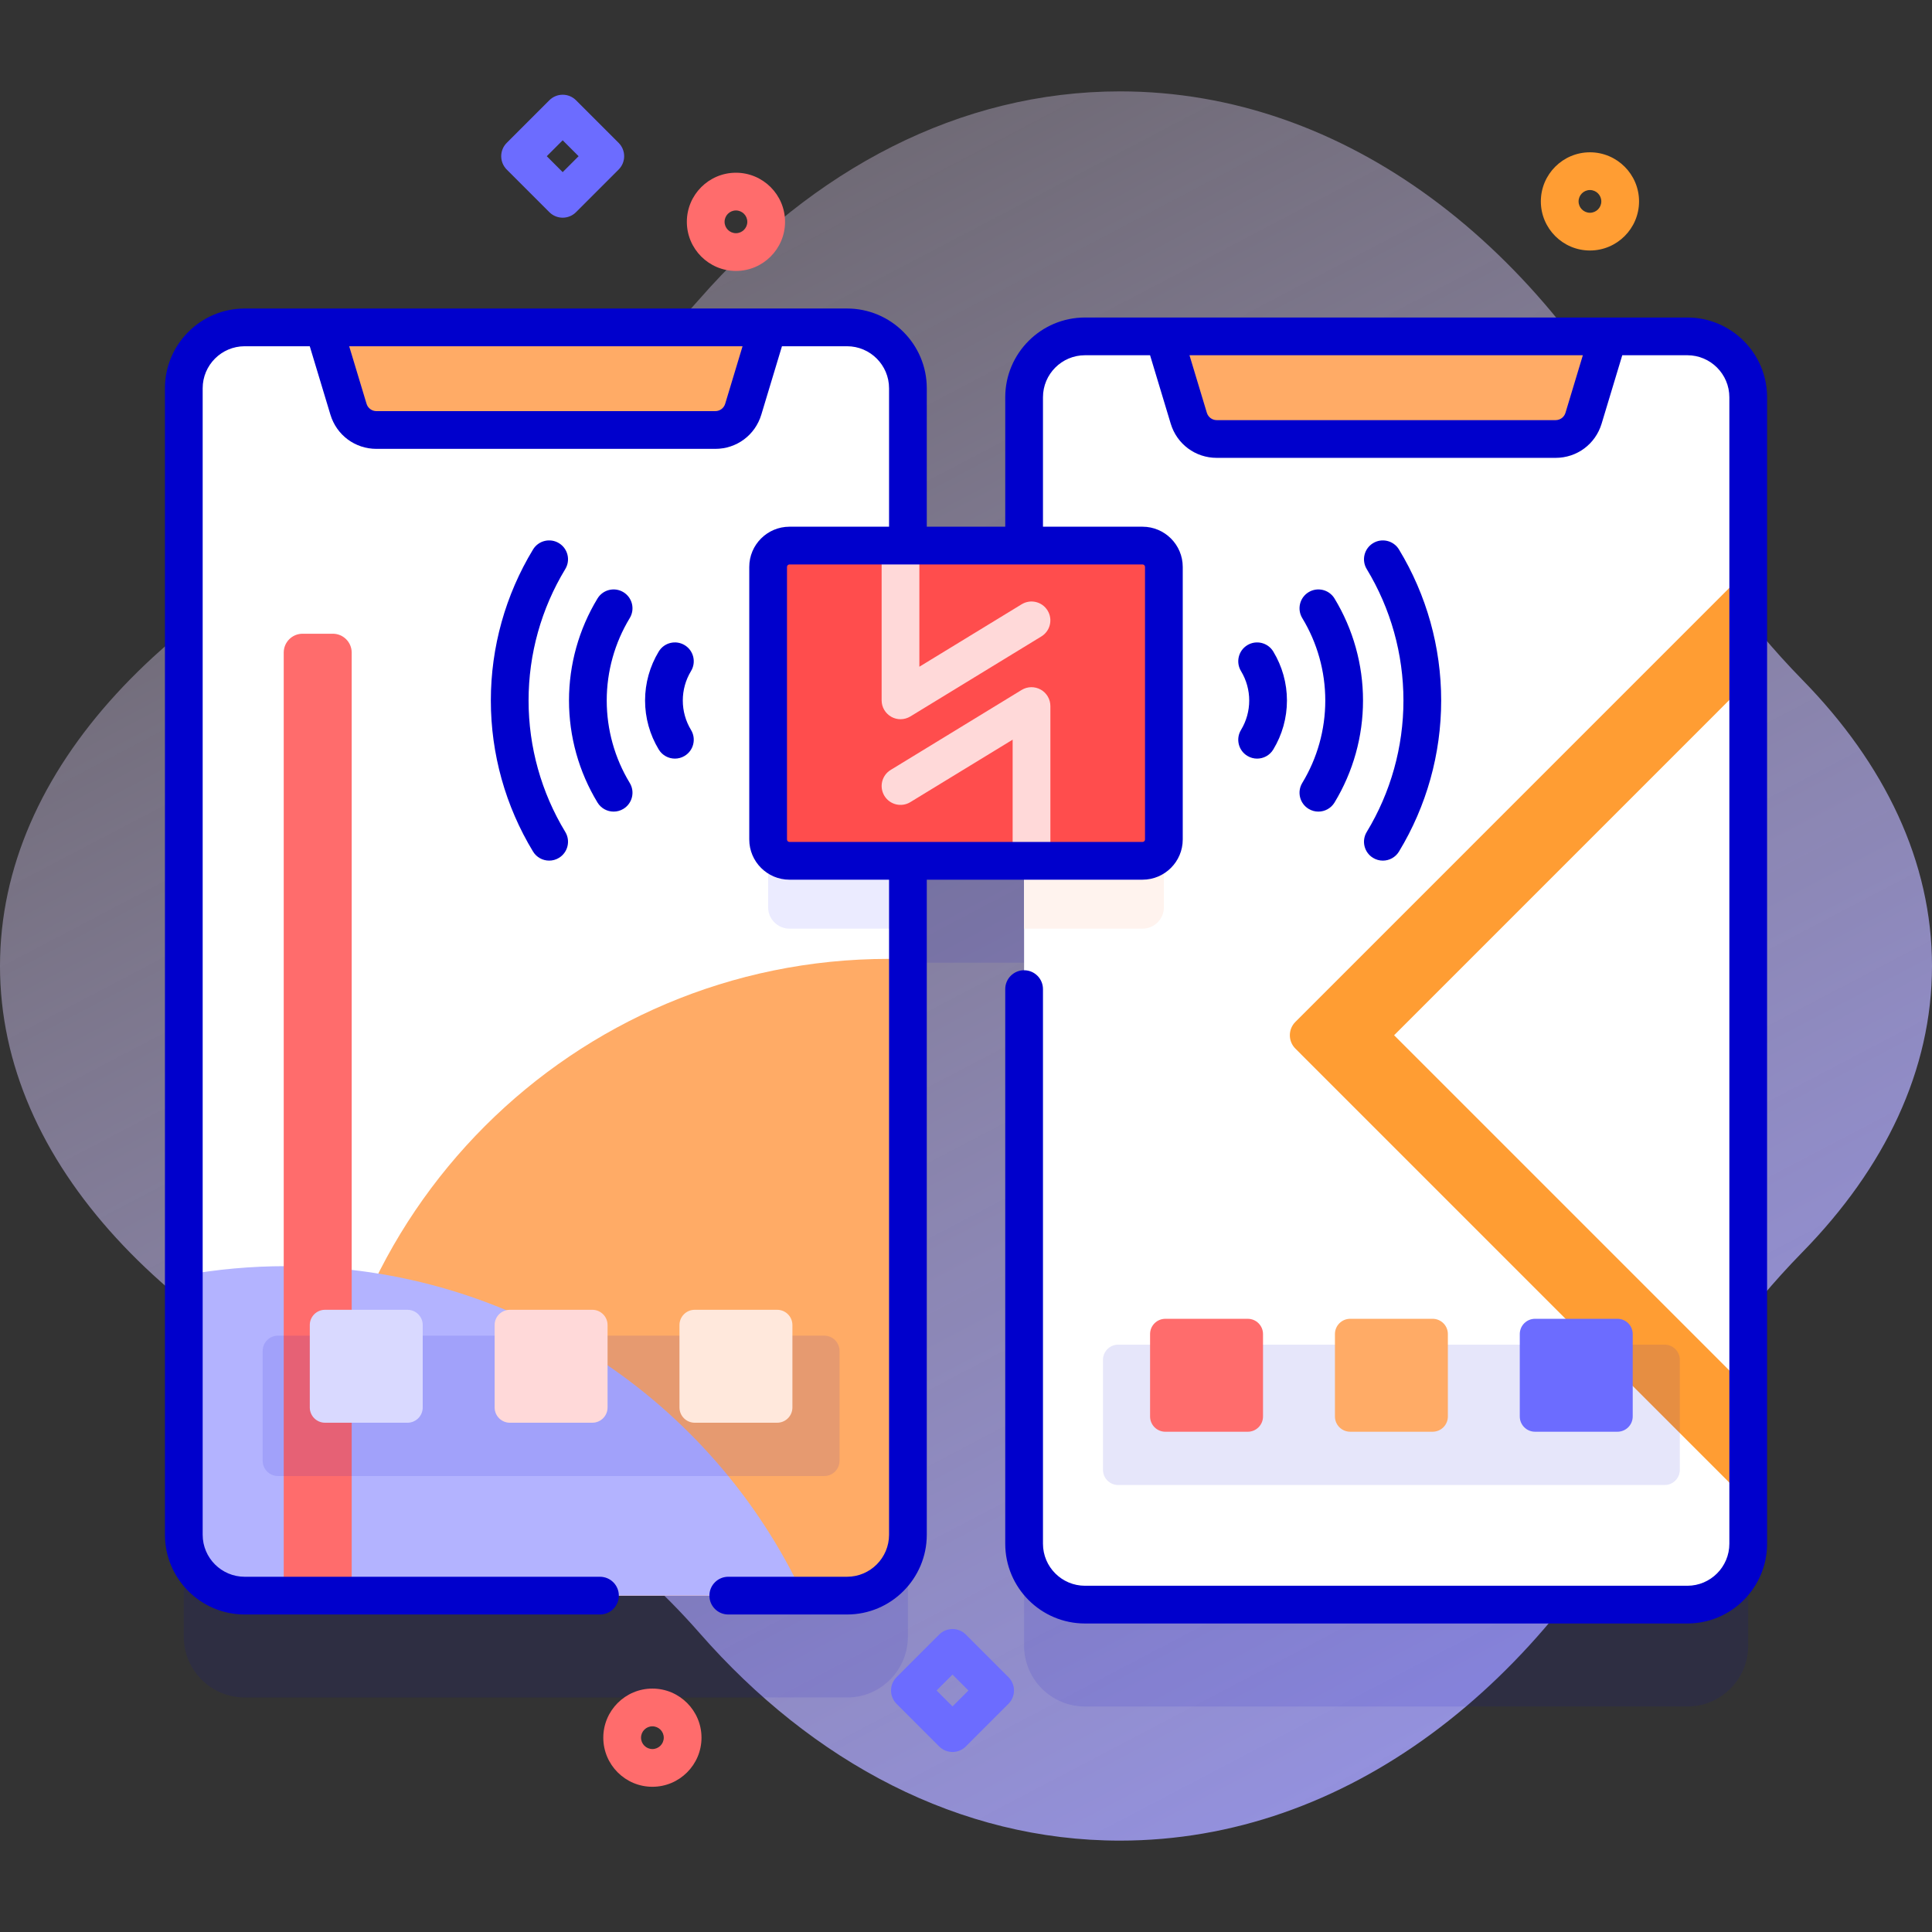 <svg id="Capa_1" enable-background="new 0 0 512 512" height="512" viewBox="0 0 512 512" width="512" xmlns="http://www.w3.org/2000/svg" xmlns:xlink="http://www.w3.org/1999/xlink"><rect x="0" y="0" width="512" height="512" fill="#333333" stroke="none"/><linearGradient id="SVGID_1_" gradientUnits="userSpaceOnUse" x1="431.232" x2="3.232" y1="590.085" y2="-225.916"><stop offset=".007" stop-color="#9494ff"/><stop offset=".992" stop-color="#ffe8dc" stop-opacity="0"/></linearGradient><g><path d="m512 256c0-27.631-12.504-53.535-34.347-75.837-15.199-15.518-27.854-33.295-37.513-52.751-30.889-62.217-83.554-103.196-143.336-103.196-42.483 0-81.369 20.698-111.403 55.003-19.88 22.707-44.981 40.125-72.987 51.371-67.839 27.242-112.414 73.243-112.414 125.41s44.575 98.168 112.414 125.41c28.006 11.246 53.107 28.664 72.988 51.371 30.034 34.305 68.92 55.003 111.403 55.003 59.782 0 112.447-40.979 143.336-103.196 9.659-19.456 22.314-37.233 37.513-52.751 21.842-22.302 34.346-48.206 34.346-75.837z" fill="url(#SVGID_1_)"/><g><path d="m447.162 116.15h-159.63c-8.91 0-16.14 7.22-16.14 16.13v39.3h-30.79v-41.69c0-8.91-7.22-16.13-16.13-16.13h-159.63c-8.91 0-16.14 7.22-16.14 16.13v303.83c0 8.91 7.23 16.13 16.14 16.13h159.63c8.91 0 16.13-7.22 16.13-16.13v-178.59h30.79v180.98c0 8.91 7.23 16.13 16.14 16.13h159.63c8.91 0 16.13-7.22 16.13-16.13v-303.83c0-8.91-7.22-16.13-16.13-16.13z" fill="#00c" opacity=".1"/><g><g><g><g><g><path d="m463.292 105.28v303.83c0 8.91-7.22 16.13-16.13 16.13h-159.63c-8.91 0-16.14-7.22-16.14-16.13v-303.83c0-8.91 7.23-16.13 16.14-16.13h159.63c8.91 0 16.13 7.22 16.13 16.13z" fill="#fff"/><path d="m308.442 168.21v72.23c0 3.13-2.54 5.66-5.66 5.66h-31.39v-83.55h31.39c3.12 0 5.66 2.54 5.66 5.66z" fill="#fff3ee"/><g><path d="m463.292 180.503-93.84 93.85 93.84 93.84v29.71l-120.005-120.015c-1.952-1.953-1.952-5.118 0-7.071l120.005-120.015z" fill="#ff9d33"/></g><path d="m419.658 110.832 6.546-21.689h-117.71l6.546 21.689c.987 3.269 3.999 5.506 7.414 5.506h89.791c3.415 0 6.426-2.237 7.413-5.506z" fill="#ffab66"/></g></g><g><path d="m441.132 393.549h-144.791c-2.232 0-4.042-1.81-4.042-4.042v-29.119c0-2.232 1.81-4.042 4.042-4.042h144.791c2.232 0 4.042 1.81 4.042 4.042v29.119c0 2.232-1.81 4.042-4.042 4.042z" fill="#00c" opacity=".1"/><g><path d="m334.712 353.537v21.84c0 2.24-1.81 4.05-4.04 4.05h-21.84c-2.24 0-4.05-1.81-4.05-4.05v-21.84c0-2.23 1.81-4.04 4.05-4.04h21.84c2.23 0 4.04 1.81 4.04 4.04z" fill="#ff6c6c"/><path d="m379.659 379.422h-21.845c-2.232 0-4.042-1.81-4.042-4.042v-21.845c0-2.232 1.81-4.042 4.042-4.042h21.845c2.232 0 4.042 1.81 4.042 4.042v21.845c0 2.233-1.81 4.042-4.042 4.042z" fill="#ffab66"/><path d="m428.644 379.422h-21.844c-2.232 0-4.042-1.81-4.042-4.042v-21.845c0-2.232 1.81-4.042 4.042-4.042h21.845c2.232 0 4.042 1.81 4.042 4.042v21.845c-.001 2.233-1.811 4.042-4.043 4.042z" fill="#6c6cff"/></g></g></g><g><g><g><path d="m240.602 102.89v303.83c0 8.91-7.22 16.13-16.13 16.13h-159.63c-8.91 0-16.14-7.22-16.14-16.13v-303.83c0-8.91 7.23-16.13 16.14-16.13h159.63c8.91 0 16.13 7.22 16.13 16.13z" fill="#fff"/><path d="m209.222 162.55h31.38v83.55h-31.38c-3.12 0-5.66-2.53-5.66-5.66v-72.23c0-3.12 2.54-5.66 5.66-5.66z" fill="#ebebff"/><path d="m240.605 254.204v152.52c0 8.91-7.22 16.13-16.13 16.13h-139.28c-.66-5.72-1-11.54-1-17.44 0-83.56 67.74-151.3 151.29-151.3 1.71 0 3.42.03 5.12.09z" fill="#ffab66"/><path d="m212.935 422.854h-148.09c-8.91 0-16.14-7.22-16.14-16.13v-68.76c8.79-1.59 17.84-2.42 27.09-2.42 60.69 0 113.03 35.74 137.14 87.31z" fill="#b3b3ff"/><path d="m93.201 422.854h-18.012v-249.91c0-2.761 2.239-5 5-5h8.012c2.761 0 5 2.239 5 5z" fill="#ff6c6c"/><path d="m196.969 108.447 6.546-21.689h-117.711l6.546 21.689c.987 3.269 3.999 5.506 7.414 5.506h89.791c3.415 0 6.427-2.237 7.414-5.506z" fill="#ffab66"/></g></g><g><path d="m218.443 391.164h-144.791c-2.232 0-4.042-1.81-4.042-4.042v-29.119c0-2.232 1.81-4.042 4.042-4.042h144.791c2.232 0 4.042 1.81 4.042 4.042v29.119c0 2.232-1.81 4.042-4.042 4.042z" fill="#00c" opacity=".1"/><g><path d="m107.984 377.037h-21.844c-2.232 0-4.042-1.81-4.042-4.042v-21.845c0-2.232 1.81-4.042 4.042-4.042h21.845c2.232 0 4.042 1.81 4.042 4.042v21.845c-.001 2.233-1.811 4.042-4.043 4.042z" fill="#d9d9ff"/><path d="m156.97 377.037h-21.845c-2.232 0-4.042-1.81-4.042-4.042v-21.845c0-2.232 1.81-4.042 4.042-4.042h21.845c2.232 0 4.042 1.81 4.042 4.042v21.845c-.001 2.233-1.81 4.042-4.042 4.042z" fill="#ffd9d9"/><path d="m205.955 377.037h-21.845c-2.232 0-4.042-1.81-4.042-4.042v-21.845c0-2.232 1.81-4.042 4.042-4.042h21.845c2.232 0 4.042 1.81 4.042 4.042v21.845c0 2.233-1.81 4.042-4.042 4.042z" fill="#ffe8dc"/></g></g></g></g><g><g><path d="m308.442 150.24v72.23c0 3.13-2.54 5.66-5.66 5.66h-93.56c-3.12 0-5.66-2.53-5.66-5.66v-72.23c0-3.12 2.54-5.66 5.66-5.66h93.56c3.12 0 5.66 2.54 5.66 5.66z" fill="#ff4d4d"/><g><g><path d="m275.962 168.67-34.71 21.2c-.8.48-1.7.73-2.61.73-.84 0-1.68-.21-2.44-.64-1.58-.89-2.56-2.55-2.56-4.36v-41.02h10v32.11l27.11-16.55c2.36-1.44 5.43-.7 6.87 1.66s.7 5.43-1.66 6.87z" fill="#ffd9d9"/></g><g><path d="m278.362 187.11v41.02h-10v-32.11l-27.11 16.55c-2.36 1.44-5.43.7-6.87-1.66s-.7-5.43 1.66-6.87l34.71-21.2c1.54-.94 3.48-.97 5.05-.09 1.58.88 2.56 2.55 2.56 4.36z" fill="#ffd9d9"/></g></g></g><g fill="#00c"><path d="m447.163 84.143h-159.628c-11.653 0-21.135 9.481-21.135 21.136v34.305h-20.792v-36.689c0-11.654-9.481-21.136-21.135-21.136h-159.627c-11.654 0-21.135 9.481-21.135 21.136v303.828c0 11.654 9.481 21.136 21.135 21.136h94.154c2.761 0 5-2.238 5-5s-2.239-5-5-5h-94.154c-6.14 0-11.135-4.995-11.135-11.136v-303.829c0-6.141 4.995-11.136 11.135-11.136h17.244l5.474 18.133c1.636 5.421 6.539 9.063 12.2 9.063h89.791c5.662 0 10.565-3.642 12.201-9.063l5.473-18.133h17.245c6.14 0 11.135 4.995 11.135 11.136v36.689h-26.387c-5.877 0-10.659 4.781-10.659 10.658v72.227c0 5.877 4.781 10.658 10.659 10.658h26.387v173.596c0 6.141-4.995 11.136-11.135 11.136h-31.474c-2.761 0-5 2.238-5 5s2.239 5 5 5h31.474c11.654 0 21.135-9.481 21.135-21.136v-173.596h57.172c5.878 0 10.659-4.781 10.659-10.658v-72.227c0-5.877-4.781-10.658-10.659-10.658h-26.381v-34.305c0-6.141 4.995-11.136 11.135-11.136h17.245l5.474 18.135c1.637 5.42 6.54 9.061 12.2 9.061h89.79c5.662 0 10.565-3.642 12.201-9.061l5.474-18.135h17.244c6.14 0 11.135 4.995 11.135 11.136v303.828c0 6.141-4.995 11.136-11.135 11.136h-159.628c-6.14 0-11.135-4.995-11.135-11.136v-146.979c0-2.762-2.238-5-5-5s-5 2.238-5 5v146.979c0 11.654 9.481 21.136 21.135 21.136h159.628c11.653 0 21.135-9.481 21.135-21.136v-303.828c0-11.654-9.482-21.135-21.135-21.135zm-254.98 22.859c-.353 1.167-1.408 1.951-2.627 1.951h-89.791c-1.219 0-2.274-.784-2.627-1.952l-4.601-15.243h104.247zm111.257 43.239v72.227c0 .369-.29.658-.659.658h-93.559c-.369 0-.659-.289-.659-.658v-72.227c0-.363.295-.658.659-.658h93.559c.364 0 .659.295.659.658zm111.431-40.853c-.352 1.166-1.407 1.95-2.627 1.95h-89.79c-1.219 0-2.275-.784-2.627-1.95l-4.601-15.245h104.246z"/><path d="m346.795 214.357c.811.491 1.705.726 2.588.726 1.69 0 3.34-.857 4.28-2.408 4.939-8.144 7.55-17.49 7.55-27.031s-2.611-18.889-7.55-27.031c-1.433-2.359-4.505-3.113-6.869-1.682-2.36 1.433-3.113 4.508-1.682 6.869 3.991 6.578 6.101 14.132 6.101 21.844s-2.109 15.266-6.101 21.846c-1.431 2.36-.678 5.435 1.683 6.867z"/><path d="m330.559 200.315c.811.491 1.705.726 2.588.726 1.69 0 3.34-.857 4.28-2.408 2.373-3.913 3.628-8.404 3.628-12.989s-1.255-9.076-3.628-12.989c-1.433-2.36-4.508-3.113-6.868-1.683-2.361 1.433-3.114 4.508-1.683 6.868 1.426 2.35 2.179 5.048 2.179 7.804s-.753 5.454-2.179 7.804c-1.432 2.36-.679 5.435 1.683 6.867z"/><path d="m363.878 227.347c.811.492 1.705.727 2.589.727 1.69 0 3.339-.857 4.279-2.407 7.313-12.055 11.18-25.895 11.18-40.022s-3.865-27.966-11.179-40.022c-1.433-2.359-4.506-3.115-6.869-1.681-2.36 1.432-3.113 4.507-1.681 6.868 6.364 10.491 9.729 22.537 9.729 34.835 0 12.299-3.364 24.345-9.729 34.835-1.432 2.36-.679 5.435 1.681 6.867z"/><path d="m165.209 156.932c-2.361-1.434-5.436-.679-6.868 1.681-4.94 8.143-7.551 17.489-7.551 27.031 0 9.541 2.611 18.889 7.551 27.031.94 1.551 2.589 2.408 4.28 2.408.883 0 1.778-.234 2.588-.726 2.361-1.433 3.114-4.508 1.682-6.868-3.991-6.58-6.101-14.134-6.101-21.846s2.109-15.266 6.101-21.844c1.432-2.361.679-5.436-1.682-6.867z"/><path d="m181.446 170.972c-2.363-1.432-5.437-.679-6.868 1.683-2.374 3.913-3.629 8.405-3.629 12.989s1.255 9.076 3.629 12.989c.94 1.551 2.589 2.408 4.28 2.408.883 0 1.778-.234 2.588-.726 2.361-1.433 3.114-4.508 1.682-6.868-1.425-2.351-2.179-5.049-2.179-7.804s.753-5.453 2.179-7.804c1.432-2.36.679-5.435-1.682-6.867z"/><path d="m148.125 143.939c-2.363-1.432-5.436-.679-6.868 1.683-7.313 12.056-11.179 25.896-11.179 40.021 0 14.128 3.866 27.967 11.179 40.022.94 1.55 2.589 2.407 4.28 2.407.883 0 1.778-.234 2.588-.727 2.361-1.432 3.114-4.507 1.682-6.868-6.364-10.491-9.729-22.537-9.729-34.835 0-12.297 3.364-24.344 9.729-34.836 1.432-2.359.679-5.434-1.682-6.867z"/></g></g></g><path d="" fill="#8383ff"/><g><path d="m172.892 473.515c-7.175 0-13.012-5.837-13.012-13.012s5.837-13.012 13.012-13.012 13.012 5.837 13.012 13.012-5.838 13.012-13.012 13.012zm0-16.024c-1.661 0-3.012 1.351-3.012 3.012s1.351 3.012 3.012 3.012 3.012-1.351 3.012-3.012-1.352-3.012-3.012-3.012z" fill="#ff6c6c"/></g><g><path d="m421.352 66.385c-7.175 0-13.012-5.837-13.012-13.012s5.837-13.012 13.012-13.012 13.013 5.837 13.013 13.012-5.839 13.012-13.013 13.012zm0-16.024c-1.661 0-3.012 1.351-3.012 3.012s1.351 3.012 3.012 3.012 3.013-1.351 3.013-3.012-1.352-3.012-3.013-3.012z" fill="#ff9d33"/></g><g><path d="m195.033 71.799c-7.175 0-13.012-5.837-13.012-13.012s5.837-13.012 13.012-13.012 13.012 5.837 13.012 13.012-5.837 13.012-13.012 13.012zm0-16.024c-1.661 0-3.012 1.351-3.012 3.012s1.351 3.012 3.012 3.012 3.012-1.351 3.012-3.012-1.352-3.012-3.012-3.012z" fill="#ff6c6c"/></g><g><path d="m252.424 464.292c-1.28 0-2.559-.488-3.536-1.465l-11.292-11.292c-.938-.938-1.464-2.209-1.464-3.535s.527-2.598 1.464-3.535l11.292-11.292c1.954-1.952 5.119-1.952 7.071 0l11.292 11.292c1.953 1.952 1.953 5.118 0 7.07l-11.292 11.292c-.976.977-2.255 1.465-3.535 1.465zm-4.221-16.292 4.221 4.221 4.221-4.221-4.221-4.221z" fill="#6c6cff"/></g><g><path d="m149.118 57.69c-1.326 0-2.598-.526-3.536-1.465l-11.292-11.292c-.938-.938-1.464-2.209-1.464-3.535s.527-2.598 1.464-3.535l11.292-11.292c1.953-1.953 5.118-1.953 7.071 0l11.292 11.292c.938.938 1.464 2.209 1.464 3.535s-.527 2.598-1.464 3.535l-11.292 11.293c-.937.938-2.209 1.464-3.535 1.464zm-4.221-16.293 4.221 4.222 4.221-4.222-4.221-4.221z" fill="#6c6cff"/></g></g></g></svg>